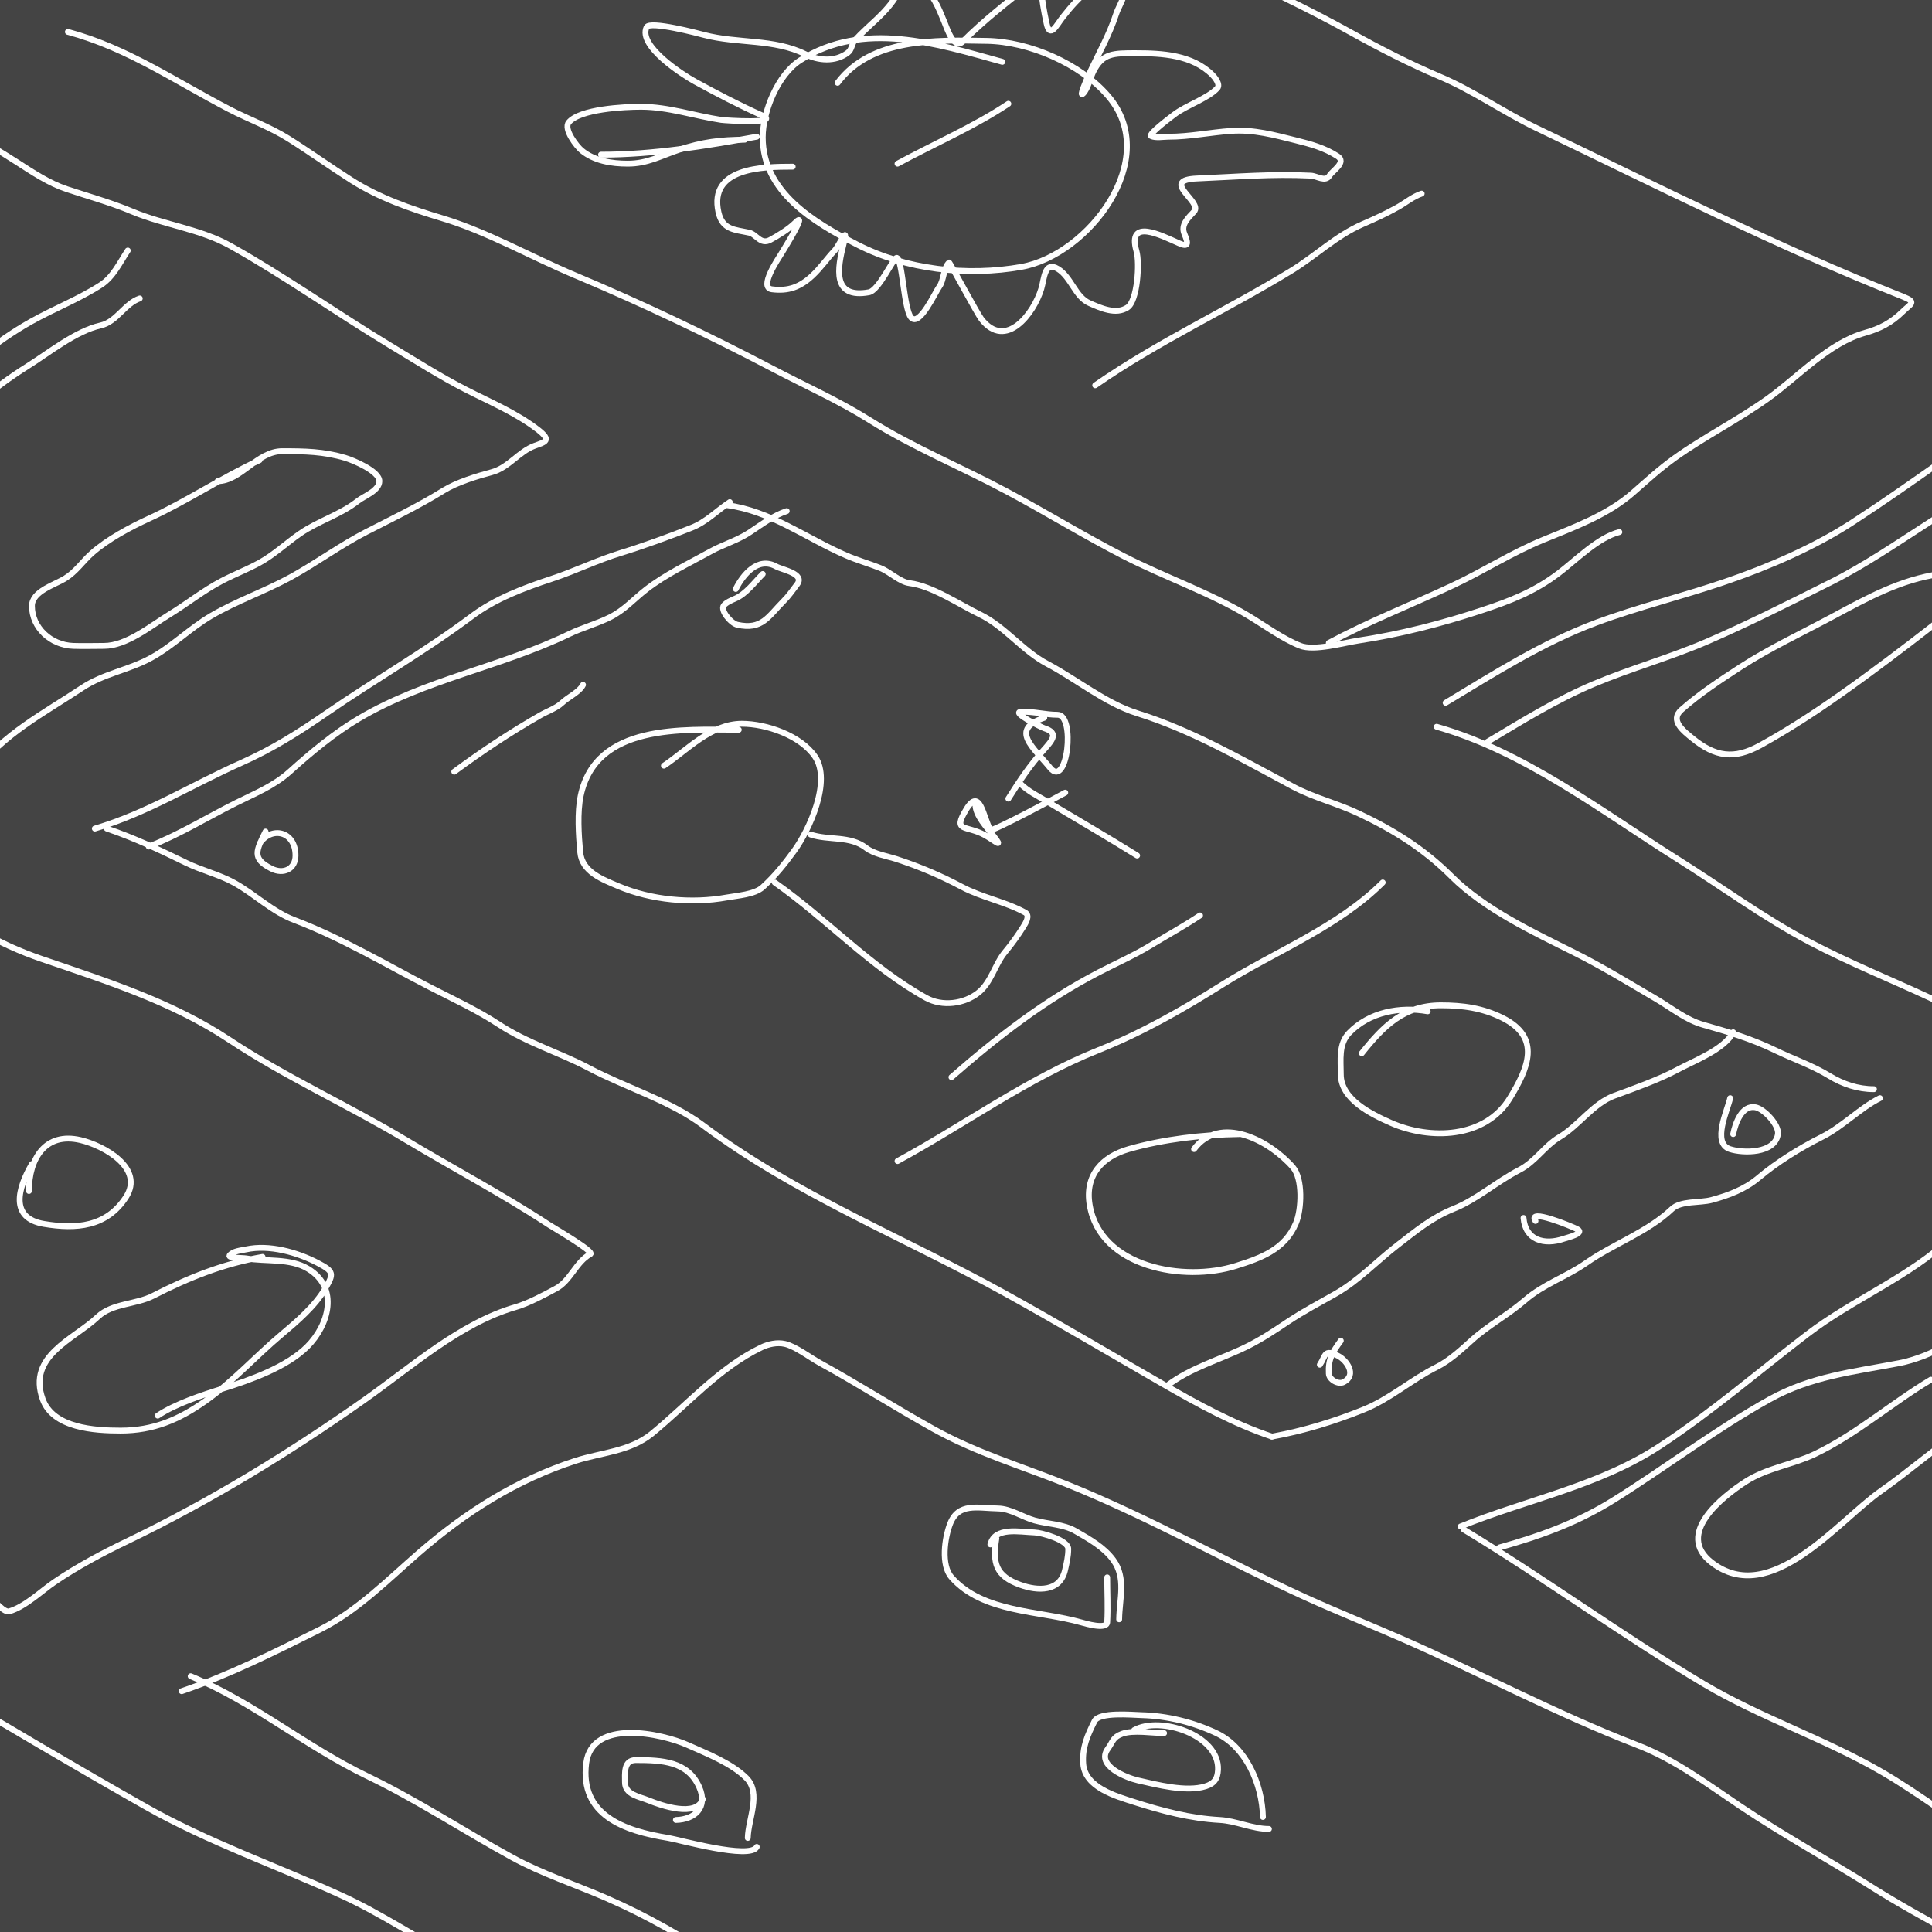 <svg width="330" height="330" viewBox="0 0 330 330" fill="none" xmlns="http://www.w3.org/2000/svg">
<rect x="0" y="0" width="330" height="330" fill="#808080" stroke="none"/>
<g clip-path="url(#clip0)">
<rect width="330" height="330" fill="#444444"/>
<path d="M18.244 141.528C23.043 143.159 27.283 145.182 31.801 147.383C34.433 148.665 37.417 149.363 39.958 150.765C43.555 152.75 46.442 155.695 50.304 157.16C58.312 160.198 65.879 164.731 73.496 168.642C77.509 170.703 81.476 172.524 85.263 175.009C90.082 178.172 95.577 179.775 100.639 182.455C106.796 185.715 114.514 188.03 120.079 192.204C135.79 203.987 154.338 211.362 171.438 220.797C180.631 225.868 189.627 231.238 198.723 236.457C204.733 239.906 210.757 243.216 217.254 245.382" stroke="white" stroke-linecap="round" stroke-linejoin="round"/>
<path d="M217.254 245.382C222.669 244.407 227.817 242.811 232.829 240.806C237.408 238.974 241.038 235.678 245.392 233.501C247.59 232.402 249.611 230.528 251.417 228.897C254.203 226.381 257.6 224.579 260.455 222.104C263.694 219.297 267.525 218.101 270.943 215.709C275.604 212.446 281.401 210.46 285.58 206.5C287.092 205.068 290.381 205.495 292.345 204.966C295.272 204.176 298.08 203.11 300.388 201.157C303.489 198.533 307.525 196.04 311.16 194.222C314.745 192.429 317.662 189.294 321.107 187.571" stroke="white" stroke-linecap="round" stroke-linejoin="round"/>
<path d="M124.144 86.276C131.69 87.289 137.629 91.885 144.494 94.859C146.41 95.69 148.411 96.252 150.349 97.019C152.05 97.692 153.666 99.391 155.379 99.606C159.236 100.088 163.867 103.261 167.373 104.949C171.633 107 174.635 111.147 178.884 113.39C183.897 116.036 188.835 120.136 194.261 121.832C203.622 124.757 212.167 129.729 220.807 134.337C224.43 136.269 228.413 137.215 232.119 138.97C238.082 141.795 243.248 145.012 247.95 149.713C253.531 155.294 261.914 159.225 268.925 162.731C273.722 165.129 278.22 167.896 282.852 170.603C285.507 172.156 287.942 174.199 290.923 175.037C295.112 176.215 299.301 177.488 303.202 179.386C306.307 180.897 309.512 181.957 312.467 183.763C314.798 185.187 317.365 186.037 320.084 186.037" stroke="white" stroke-linecap="round" stroke-linejoin="round"/>
<path d="M16.198 141.528C25.169 138.881 32.755 134.058 41.209 130.301C46.48 127.958 50.993 125.109 55.704 121.86C63.954 116.17 72.679 111.197 80.63 105.233C84.569 102.279 89.472 100.428 94.13 98.895C98.159 97.569 101.963 95.698 105.982 94.461C110.012 93.222 114.2 91.69 118.118 90.141C120.656 89.138 122.326 87.317 124.655 85.764" stroke="white" stroke-linecap="round" stroke-linejoin="round"/>
<path d="M25.406 144.597C30.617 142.558 35.308 139.647 40.299 137.151C43.544 135.529 46.752 134.263 49.48 131.808C53.105 128.545 57.12 125.201 61.331 122.713C72.604 116.051 85.569 113.917 97.257 108.274C99.508 107.188 101.957 106.55 104.192 105.432C106.646 104.205 108.22 102.356 110.331 100.714C113.712 98.084 117.597 96.28 121.33 94.206C123.516 92.991 125.959 92.323 128.123 90.88C130.212 89.488 132.113 88.053 134.376 87.299" stroke="white" stroke-linecap="round" stroke-linejoin="round"/>
<path d="M126.19 124.645C116.719 124.645 101.794 123.528 99.189 135.9C98.587 138.763 98.838 142.638 99.104 145.564C99.411 148.938 102.901 150.211 105.613 151.362C111.229 153.745 118.156 154.383 124.144 153.295C125.915 152.973 128.907 152.794 130.283 151.532C132.407 149.586 134.005 147.596 135.683 145.28C138.23 141.763 142.083 133.404 139.207 129.221C136.734 125.624 130.904 123.622 126.702 123.622C121.445 123.622 117.306 128.181 113.4 130.785" stroke="white" stroke-linecap="round" stroke-linejoin="round"/>
<path d="M132.329 150.737C141.285 157.027 148.619 165.13 158.165 170.433C160.946 171.978 164.699 171.487 167.118 169.552C169.328 167.784 169.913 164.726 171.694 162.589C172.859 161.19 173.822 159.837 174.792 158.297C175.219 157.618 175.996 156.355 175.076 155.853C171.674 153.997 167.72 153.308 164.276 151.476C160.64 149.542 157.098 148.043 153.191 146.758C151.594 146.232 149.308 145.894 147.933 144.825C145.213 142.71 141.551 143.579 138.468 142.551" stroke="white" stroke-linecap="round" stroke-linejoin="round"/>
<path d="M162.513 183.99C170.359 177.125 178.493 170.816 187.78 166.028C190.704 164.52 193.718 163.194 196.534 161.48C199.402 159.735 202.205 158.211 204.975 156.364" stroke="white" stroke-linecap="round" stroke-linejoin="round"/>
<path d="M153.305 198.315C164.673 192.139 175.484 184.231 187.525 179.414C195.077 176.393 201.909 172.492 208.756 168.188C217.813 162.494 228.54 158.379 236.183 150.737" stroke="white" stroke-linecap="round" stroke-linejoin="round"/>
<path d="M211.626 193.711C205.478 193.802 198.711 194.583 192.811 196.269C188.338 197.547 185.246 200.677 186.132 205.847C187.967 216.55 202.267 219.006 211.115 216.221C215.376 214.879 219.457 213.42 221.347 208.945C222.349 206.57 222.55 201.327 220.835 199.367C216.801 194.756 208.395 190.345 203.952 196.269" stroke="white" stroke-linecap="round" stroke-linejoin="round"/>
<path d="M243.857 172.735C239.137 171.896 233.899 172.84 230.442 176.43C228.605 178.337 229.021 181.065 229.021 183.507C229.021 187.778 234.202 190.295 237.547 191.778C244.223 194.737 253.67 194.488 257.897 187.571C261.039 182.431 263.32 177.209 256.647 173.872C253.23 172.164 249.865 171.712 246.102 171.712C239.784 171.712 236.293 175.283 232.602 179.897" stroke="white" stroke-linecap="round" stroke-linejoin="round"/>
<path d="M199.348 236.684C203.388 233.599 208.308 232.277 212.849 230.062C215.451 228.793 217.649 227.307 220.039 225.714C222.608 224.001 225.37 222.545 228.054 221.024C232.079 218.743 235.096 215.462 238.712 212.668C241.856 210.239 244.611 207.944 248.291 206.472C252.245 204.89 255.67 201.812 259.489 199.85C262.291 198.409 263.785 195.757 266.367 194.222C269.62 192.288 272.147 188.485 275.689 187.173C279.147 185.893 283.351 184.419 286.575 182.683C289.28 181.226 294.586 179.222 296.039 176.316" stroke="white" stroke-linecap="round" stroke-linejoin="round"/>
<path d="M229.021 229.01C227.545 231.017 226.841 232.232 226.974 234.638C227.031 235.66 228.597 236.554 229.532 236.059C231.828 234.844 230 232.292 228.509 231.568C226.109 230.403 226.498 231.516 225.439 233.103" stroke="white" stroke-linecap="round" stroke-linejoin="round"/>
<path d="M260.228 208.035C260.536 211.814 263.737 212.743 267.106 211.588C267.578 211.426 270.772 210.671 269.436 209.968C268.424 209.435 260.781 206.306 262.274 208.547" stroke="white" stroke-linecap="round" stroke-linejoin="round"/>
<path d="M295.528 187.571C295.099 189.572 292.355 195.23 295.471 196.269C297.691 197.009 303.203 197.086 303.685 193.711C303.907 192.152 301.315 189.401 299.848 189.135C297.506 188.709 296.41 191.856 296.039 193.711" stroke="white" stroke-linecap="round" stroke-linejoin="round"/>
<path d="M194.232 146.132C189.161 142.99 184.005 139.985 178.884 136.924C177.283 135.966 175.606 135.18 174.28 133.854" stroke="white" stroke-linecap="round" stroke-linejoin="round"/>
<path d="M181.954 135.389C181.197 135.807 169.393 142.156 169.164 141.755C167.952 139.633 167.396 134.384 165.071 138.203C162.605 142.254 164.975 140.843 168.255 142.665C169.924 143.592 171.52 145.106 169.676 142.75C168.582 141.353 166.606 139.294 166.606 137.435" stroke="white" stroke-linecap="round" stroke-linejoin="round"/>
<path d="M172.234 136.412C174.076 133.474 175.963 130.664 178.259 128.113C179.856 126.339 180.827 125.179 178.373 124.39C177.778 124.199 172.712 121.64 174.394 121.576C176.547 121.493 178.529 122.087 180.647 122.087C183.73 122.087 182.313 134.748 179.396 131.182C176.479 127.617 172.365 124.602 178.373 122.599" stroke="white" stroke-linecap="round" stroke-linejoin="round"/>
<path d="M130.283 98.043C128.883 99.442 127.434 101.448 125.565 102.249C124.974 102.502 124.045 102.898 123.632 103.414C122.988 104.22 124.824 106.464 125.934 106.711C130.187 107.656 131.219 105.292 133.864 102.647C134.778 101.733 135.324 100.879 136.138 99.833C137.576 97.984 133.601 97.328 132.585 96.763C129.445 95.019 126.887 98.184 125.679 100.6" stroke="white" stroke-linecap="round" stroke-linejoin="round"/>
<path d="M77.589 131.808C82.33 128.309 87.168 125.095 92.283 122.173C93.433 121.515 95.031 120.962 96.006 120.041C97.061 119.044 98.972 118.202 99.587 116.971" stroke="white" stroke-linecap="round" stroke-linejoin="round"/>
<path d="M45.358 142.04C43.778 145.267 42.929 146.651 46.382 148.378C48.422 149.398 50.474 148.447 50.474 146.132C50.474 141.947 46.35 141.064 44.335 144.086" stroke="white" stroke-linecap="round" stroke-linejoin="round"/>
<path d="M44.335 78.602C37.882 81.581 31.931 85.598 25.491 88.55C22.234 90.043 18.369 92.105 15.686 94.49C14.075 95.922 13.014 97.617 11.139 98.781C9.325 99.907 5.454 100.995 5.454 103.499C5.454 107.196 8.653 110.188 12.503 110.321C14.25 110.381 16.012 110.321 17.761 110.321C21.619 110.321 25.78 106.881 28.987 104.921C32.058 103.044 34.745 100.853 37.969 99.179C40.107 98.069 42.252 97.255 44.335 96.11C46.81 94.749 48.904 92.754 51.242 91.136C54.394 88.954 58.064 87.97 61.161 85.537C62.183 84.734 64.799 83.8 64.799 82.183C64.799 80.467 60.297 78.602 58.944 78.204C55.225 77.11 52.097 77.067 48.201 77.067C43.912 77.067 41.141 82.183 37.173 82.183" stroke="white" stroke-linecap="round" stroke-linejoin="round"/>
<path d="M11.593 5.444C21.756 8.18 29.921 13.864 39.219 18.689C42.55 20.417 46.066 21.664 49.252 23.662C52.882 25.939 56.355 28.441 59.967 30.739C64.802 33.817 70.085 35.639 75.542 37.276C83.217 39.579 90.766 43.891 98.166 46.997C109.556 51.778 121.018 57.228 131.96 62.97C137.498 65.876 143.244 68.433 148.53 71.752C155.964 76.421 164.228 79.805 171.978 83.945C178.681 87.526 185.211 91.541 191.958 95.001C198.897 98.56 206.584 101.19 213.275 105.205C216.063 106.878 219.02 109.077 222.057 110.292C224.457 111.252 229.473 109.796 232.033 109.411C239.11 108.348 246.149 106.535 252.952 104.295C257.89 102.669 261.996 101.104 266.196 97.929C269.145 95.699 272.966 91.788 276.599 90.88" stroke="white" stroke-linecap="round" stroke-linejoin="round"/>
<path d="M226.974 109.809C233.88 106.114 240.996 103.33 248.063 100.032C253.354 97.563 258.233 94.391 263.638 92.188C268.878 90.051 274.553 87.967 278.873 84.201C281.309 82.077 283.465 80.081 286.092 78.204C291.056 74.658 296.858 71.724 301.951 68.086C307.166 64.361 312.301 58.617 318.549 56.859C321.125 56.135 323.037 55.132 324.973 53.25C326.439 51.824 327.454 51.623 325.03 50.663C303.752 42.241 283.005 31.74 262.388 21.843C256.825 19.173 251.686 15.516 246.017 13.118C240.743 10.887 235.675 8.282 230.669 5.501C223.542 1.541 216.116 -1.965 208.727 -5.413C205.117 -7.098 201.235 -9.117 197.302 -9.904" stroke="white" stroke-linecap="round" stroke-linejoin="round"/>
<path d="M171.21 10.56C159.982 7.454 147.472 3.425 136.706 10.276C132.85 12.729 130.283 19.027 130.283 23.463C130.283 32.797 138.962 37.953 146.455 41.795C154.766 46.057 165.217 47.243 174.507 45.576C185.906 43.53 198.497 27.222 189.315 16.443C184.587 10.892 175.8 7.096 168.539 6.979C159.688 6.836 148.83 6.465 143.073 14.141" stroke="white" stroke-linecap="round" stroke-linejoin="round"/>
<path d="M153.305 27.954C159.518 24.577 166.341 21.651 172.234 17.722" stroke="white" stroke-linecap="round" stroke-linejoin="round"/>
<path d="M129.26 23.35C120.447 24.944 111.625 26.419 102.657 26.419" stroke="white" stroke-linecap="round" stroke-linejoin="round"/>
<path d="M135.399 28.466C130.267 28.466 121.023 28.605 122.723 36.253C123.4 39.303 125.561 39.212 127.981 39.749C129.206 40.022 129.905 41.864 131.562 40.971C132.867 40.269 134.75 39.12 135.797 38.072C138.173 35.697 133.926 42.55 133.466 43.302C132.872 44.274 129.553 49.126 131.846 49.413C134.644 49.762 136.617 49.051 138.696 47.139C140.172 45.781 141.217 44.214 142.561 42.79C143.369 41.935 145.016 38.035 144.096 41.653C143.043 45.795 142.079 51.076 148.416 49.924C150.181 49.603 152.643 43.858 153.191 44.041C154.149 44.36 154.38 52.717 155.607 54.216C157.029 55.954 159.78 49.837 160.439 48.958C161.252 47.873 161.122 45.747 162.115 44.837C162.203 44.757 166.904 53.568 167.629 54.5C171.8 59.863 176.59 53.542 177.861 49.327C178.374 47.627 178.386 44.524 180.675 45.917C182.973 47.315 183.653 50.712 186.075 51.772C187.966 52.599 190.601 53.832 192.584 52.511C194.295 51.37 194.69 44.905 194.118 42.904C192.474 37.148 198.349 40.22 201.366 41.54C202.959 42.237 203.044 41.705 202.304 39.948C201.658 38.415 202.895 37.26 203.952 36.14C205.532 34.467 197.932 30.762 204.464 30.484C211.063 30.203 217.291 29.67 223.905 30C224.942 30.052 226.388 31.146 227.088 30C227.634 29.107 230.071 27.716 228.452 26.675C226.217 25.238 223.912 24.616 221.347 23.975C217.639 23.048 214.159 22.09 210.319 22.355C206.705 22.604 203.225 23.35 199.575 23.35C198.76 23.35 197.37 23.611 196.62 23.236C196.026 22.939 200.284 19.784 200.599 19.541C202.545 18.037 206.377 16.778 207.932 15.05C208.512 14.406 207.442 13.14 207.079 12.777C203.658 9.356 198.532 9.082 193.976 9.082C190.152 9.082 188.33 9.063 186.757 12.208C186.256 13.21 185.794 15.19 185.023 15.96C184.197 16.787 185.555 13.667 186.047 12.606C187.664 9.116 189.46 6.016 190.651 2.374C191.285 0.434 193.475 -2.23 190.395 -2.23C189.259 -2.23 187.203 -2.612 186.217 -1.889C184.409 -0.563 182.934 1.133 181.556 2.886C180.429 4.32 179.346 6.668 178.771 4.023C178.297 1.842 177.92 -0.147 177.861 -2.4C177.802 -4.693 177.48 -3.966 176.099 -2.855C172.06 0.392 168.178 3.361 164.446 7.092C162.964 8.575 161.801 4.975 161.263 3.653C160.279 1.239 159.36 -1.061 157.284 -2.742C154.395 -5.08 154.824 -3.666 153.248 -0.951C151.351 2.316 148.456 4.194 146.029 6.865C145.432 7.521 145.56 8.443 144.778 9.025C142.641 10.616 139.804 10.375 137.559 9.252C132.202 6.574 126.005 7.483 120.222 5.956C119.396 5.737 110.987 3.502 110.444 4.648C108.925 7.857 116.673 12.812 118.687 13.914C122.358 15.923 126.352 18.015 130.169 19.712C133.568 21.222 123.827 20.572 123.206 20.479C118.631 19.793 114.166 18.234 109.478 18.234C106.672 18.234 99.032 18.597 97.143 20.905C96.207 22.05 98.517 25.019 99.36 25.709C101.534 27.488 104.459 27.954 107.233 27.954C110.591 27.954 112.902 26.604 116.015 25.567C119.939 24.259 123.105 23.861 127.213 23.861" stroke="white" stroke-linecap="round" stroke-linejoin="round"/>
<path d="M187.07 65.812C197.783 58.367 209.429 53.029 220.494 46.286C224.65 43.754 228.216 40.259 232.715 38.3C234.877 37.358 236.749 36.509 238.769 35.372C240.145 34.598 241.343 33.567 242.834 33.07" stroke="white" stroke-linecap="round" stroke-linejoin="round"/>
<path d="M245.392 124.134C260.42 128.399 273.644 138.637 286.66 146.814C294.157 151.524 301.263 156.777 309.113 160.912C315.924 164.499 323.116 167.372 330.089 170.632C336.044 173.416 342.068 176.065 347.654 179.556C349.315 180.595 350.91 181.976 352.826 182.455" stroke="white" stroke-linecap="round" stroke-linejoin="round"/>
<path d="M246.926 120.041C255.245 115.033 263.532 109.741 272.676 106.342C279.892 103.659 287.418 101.845 294.703 99.35C302.077 96.825 309.845 93.49 316.389 89.232C326.648 82.556 336.537 75.137 346.687 68.37" stroke="white" stroke-linecap="round" stroke-linejoin="round"/>
<path d="M254.089 126.692C259.98 123.175 265.829 119.537 272.165 116.858C278.538 114.163 285.225 112.331 291.577 109.582C298.703 106.497 305.754 102.934 312.695 99.464C324.502 93.56 334.514 84.365 347.199 80.137" stroke="white" stroke-linecap="round" stroke-linejoin="round"/>
<path d="M44.847 214.686C38.148 215.845 32.147 218.259 26.145 221.337C23.207 222.843 19.158 222.597 16.709 224.918C12.607 228.803 4.615 231.553 7.301 239.015C9.075 243.943 16.194 244.358 20.603 244.358C26.149 244.358 30.515 242.519 35.013 239.356C39.788 235.998 43.599 231.713 48.03 227.987C50.684 225.756 53.851 223.072 55.59 220.029C56.969 217.616 57.145 217.208 54.254 215.709C50.757 213.896 46.004 212.544 42.033 213.407C41.175 213.593 39.824 213.674 39.219 214.43C38.854 214.886 41.501 214.845 42.061 214.942C45.428 215.522 49.553 214.862 52.634 216.732C57.963 219.968 56.173 226.324 52.492 230.005C48.974 233.523 42.665 235.752 38.025 237.196C34.548 238.278 29.98 239.774 26.941 241.8" stroke="white" stroke-linecap="round" stroke-linejoin="round"/>
<path d="M5.454 198.826C3.054 202.954 1.594 208.069 7.529 209.058C13.005 209.971 18.189 209.595 21.512 204.482C24.728 199.535 17.756 195.673 13.753 194.734C7.761 193.328 4.942 197.849 4.942 203.431" stroke="white" stroke-linecap="round" stroke-linejoin="round"/>
<path d="M32.568 286.309C43.342 290.767 52.226 298.324 62.696 303.362C71.272 307.489 79.211 312.734 87.536 317.289C92.582 320.05 98.264 321.898 103.538 324.195C110.675 327.305 116.971 330.933 123.405 335.308C128.247 338.601 134.809 340.971 138.98 345.142" stroke="white" stroke-linecap="round" stroke-linejoin="round"/>
<path d="M31.034 288.867C39.242 286.053 46.87 282.228 54.624 278.351C61.045 275.14 66.194 269.884 71.563 265.22C79.566 258.269 88.179 252.81 98.251 249.531C102.657 248.097 107.6 247.941 111.354 244.87C117.523 239.822 122.874 233.6 130.056 230.147C131.249 229.574 132.721 229.252 134.063 229.55C135.829 229.943 138.447 231.923 139.975 232.762C146.534 236.366 152.846 240.406 159.387 244.046C166.851 248.199 174.374 250.37 182.181 253.51C196.145 259.126 209.406 266.665 223.109 272.894C228.447 275.321 233.875 277.481 239.252 279.829C252.809 285.747 265.854 292.747 279.668 298.076C286.118 300.563 291.585 304.709 297.29 308.535C304.576 313.421 312.29 317.641 319.715 322.319C328.741 328.007 338.425 332.685 347.653 338.037C351.242 340.118 357.106 342.097 359.477 345.654" stroke="white" stroke-linecap="round" stroke-linejoin="round"/>
<path d="M191.162 276.589C191.214 273.091 192.382 269.515 190.168 266.471C188.561 264.261 186.027 262.863 183.716 261.525C181.619 260.311 179.007 260.342 176.724 259.706C174.649 259.128 172.638 257.701 170.471 257.66C166.929 257.592 163.702 256.633 162.286 260.275C161.359 262.657 160.692 267.317 162.513 269.398C167.87 275.52 177.476 275.054 184.739 277.129C185.328 277.297 189.04 278.399 189.116 277.1C189.266 274.559 189.116 271.974 189.116 269.426" stroke="white" stroke-linecap="round" stroke-linejoin="round"/>
<path d="M215.719 310.354C215.584 304.694 212.815 298.416 207.761 296.029C203.81 294.164 199.378 293.073 194.971 292.96C193.377 292.919 187.759 292.377 186.956 293.983C185.725 296.445 184.831 298.475 185.023 301.259C185.305 305.34 190.677 306.818 193.72 307.796C198.466 309.321 203.346 310.596 208.329 310.866C211.178 311.02 213.888 312.4 216.742 312.4" stroke="white" stroke-linecap="round" stroke-linejoin="round"/>
<path d="M127.725 313.935C127.792 310.733 130.079 306.285 127.497 303.703C124.965 301.171 120.755 299.535 117.493 298.076C113.018 296.074 101.087 293.494 100.127 301.174C99.017 310.054 106.605 312.73 114.139 313.935C115.905 314.218 128.153 317.684 129.26 315.47" stroke="white" stroke-linecap="round" stroke-linejoin="round"/>
<path d="M115.447 310.866C118.628 310.788 120.995 308.769 119.426 305.238C117.47 300.837 113.106 300.634 108.597 300.634C106.465 300.634 106.75 302.967 106.75 304.442C106.75 306.555 109.161 306.852 110.842 307.54C112.912 308.387 118.981 310.495 120.051 307.284" stroke="white" stroke-linecap="round" stroke-linejoin="round"/>
<path d="M170.187 262.776C169.499 266.991 170.065 269.2 174.28 270.705C177.236 271.761 181.082 271.944 181.925 268.147C182.199 266.917 182.466 265.836 182.466 264.566C182.466 263.056 177.943 261.795 176.724 261.752C174.106 261.662 169.926 260.752 169.164 263.799" stroke="white" stroke-linecap="round" stroke-linejoin="round"/>
<path d="M198.836 296.029C196.907 296.029 193.557 295.458 191.674 296.143C190.065 296.728 190.118 297.479 189.23 298.701C187.098 301.633 192.516 303.685 194.346 304.101C197.61 304.843 202.582 306.141 205.885 305.124C207.381 304.664 207.978 303.85 208.045 302.282C208.295 296.401 198.217 293.02 193.721 295.518" stroke="white" stroke-linecap="round" stroke-linejoin="round"/>
<path d="M249.996 261.241C263.913 269.656 277.043 279.303 291.009 287.616C300.747 293.413 311.734 297.004 321.562 302.737C327.808 306.38 333.499 310.857 339.781 314.447C341.284 315.306 344.883 316.466 345.664 318.028" stroke="white" stroke-linecap="round" stroke-linejoin="round"/>
<path d="M249.484 260.729C260.982 256.066 273.177 253.814 283.647 246.916C292.313 241.207 300.407 234.251 308.659 227.93C316.522 221.908 326.059 218.158 333.3 211.389C338.159 206.847 343.485 203.051 348.222 198.315" stroke="white" stroke-linecap="round" stroke-linejoin="round"/>
<path d="M256.135 264.31C263.2 262.329 269.477 260.06 275.718 256.153C284.638 250.568 293.055 244.131 302.264 239.015C309.373 235.065 316.557 234.339 324.348 232.847C329.851 231.794 335.643 228.191 340.207 225.031C341.72 223.984 343.524 221.879 345.152 221.337" stroke="white" stroke-linecap="round" stroke-linejoin="round"/>
<path d="M329.805 235.661C323.042 239.687 317.04 245.03 309.938 248.394C306.147 250.19 301.76 250.758 298.199 253.055C294.113 255.692 286.101 262.012 292.344 266.868C302.362 274.66 313.97 259.803 321.221 254.704C325.821 251.47 330.025 247.806 334.636 244.614C337.404 242.698 340.98 239.994 342.083 236.684" stroke="white" stroke-linecap="round" stroke-linejoin="round"/>
<path d="M-4.266 131.808C0.543 125.396 7.458 121.842 14.037 117.483C17.724 115.041 21.998 114.454 25.804 112.367C29.505 110.338 32.428 107.324 36.036 105.205C40.463 102.605 45.287 100.98 49.735 98.526C54.068 96.135 58.16 93.125 62.525 90.88C67.044 88.556 71.441 86.462 75.77 83.775C78.006 82.387 81.44 81.334 84.012 80.648C86.845 79.893 88.617 77.147 91.288 76.158C93.119 75.479 94.324 75.278 91.857 73.372C88.191 70.542 83.674 68.646 79.578 66.551C75.122 64.272 70.902 61.574 66.618 58.991C57.513 53.5 48.676 47.216 39.418 42.023C34.194 39.093 28.109 38.437 22.621 36.14C18.89 34.578 15.21 33.575 11.394 32.303C5.349 30.287 0.25 24.863 -5.801 23.35" stroke="white" stroke-linecap="round" stroke-linejoin="round"/>
<path d="M-11.94 67.858C-6.508 63.296 -0.964 58.453 5.255 54.955C9.199 52.736 13.41 51.123 17.221 48.674C19.355 47.302 20.474 44.818 21.825 42.79" stroke="white" stroke-linecap="round" stroke-linejoin="round"/>
<path d="M-11.94 76.044C-6.809 71.141 -1.31 66.317 4.715 62.544C8.342 60.272 12.949 56.529 17.221 55.58C19.92 54.98 21.334 51.822 23.871 50.976" stroke="white" stroke-linecap="round" stroke-linejoin="round"/>
<path d="M331.339 98.043C324.69 98.98 319.04 102.08 313.178 105.233C307.966 108.036 302.253 110.711 297.29 113.93C293.813 116.185 290.314 118.487 287.2 121.235C285.143 123.05 287.578 124.891 289.133 126.152C292.966 129.26 296.18 129.774 300.644 127.317C305.35 124.726 309.895 121.77 314.286 118.677C319.726 114.845 325.173 110.707 330.43 106.626C332.803 104.783 335.1 101.564 337.99 100.6" stroke="white" stroke-linecap="round" stroke-linejoin="round"/>
<path d="M-4.778 268.403C-4.212 269.057 -0.019 275.695 1.589 275.224C4.341 274.419 7.034 271.765 9.348 270.194C13.251 267.543 17.406 265.331 21.654 263.287C35.836 256.465 49.576 248.077 62.44 238.987C70.296 233.435 78.62 225.999 88.048 223.269C90.259 222.629 92.954 221.178 94.983 220.086C97.456 218.755 98.361 215.553 100.838 214.203C101.584 213.796 94.514 209.693 93.675 209.144C85.786 203.971 77.457 199.583 69.375 194.734C59.367 188.729 48.834 184.015 39.105 177.567C29.323 171.083 18.089 167.551 7.074 163.782C3.583 162.588 -0.326 160.874 -3.47 158.922C-5.355 157.753 -8.726 156.069 -9.894 154.318" stroke="white" stroke-linecap="round" stroke-linejoin="round"/>
<path d="M-10.339 288.013C1.367 294.981 13.089 301.928 24.944 308.638C35.588 314.663 47.342 318.729 58.446 323.819C65.333 326.975 71.403 331.187 78.129 334.55C80.565 335.768 85.517 337.442 86.714 339.837" stroke="white" stroke-linecap="round" stroke-linejoin="round"/>
</g>
<defs>
<clipPath id="clip0">
<rect width="330" height="330" fill="white"/>
</clipPath>
</defs>
</svg>
